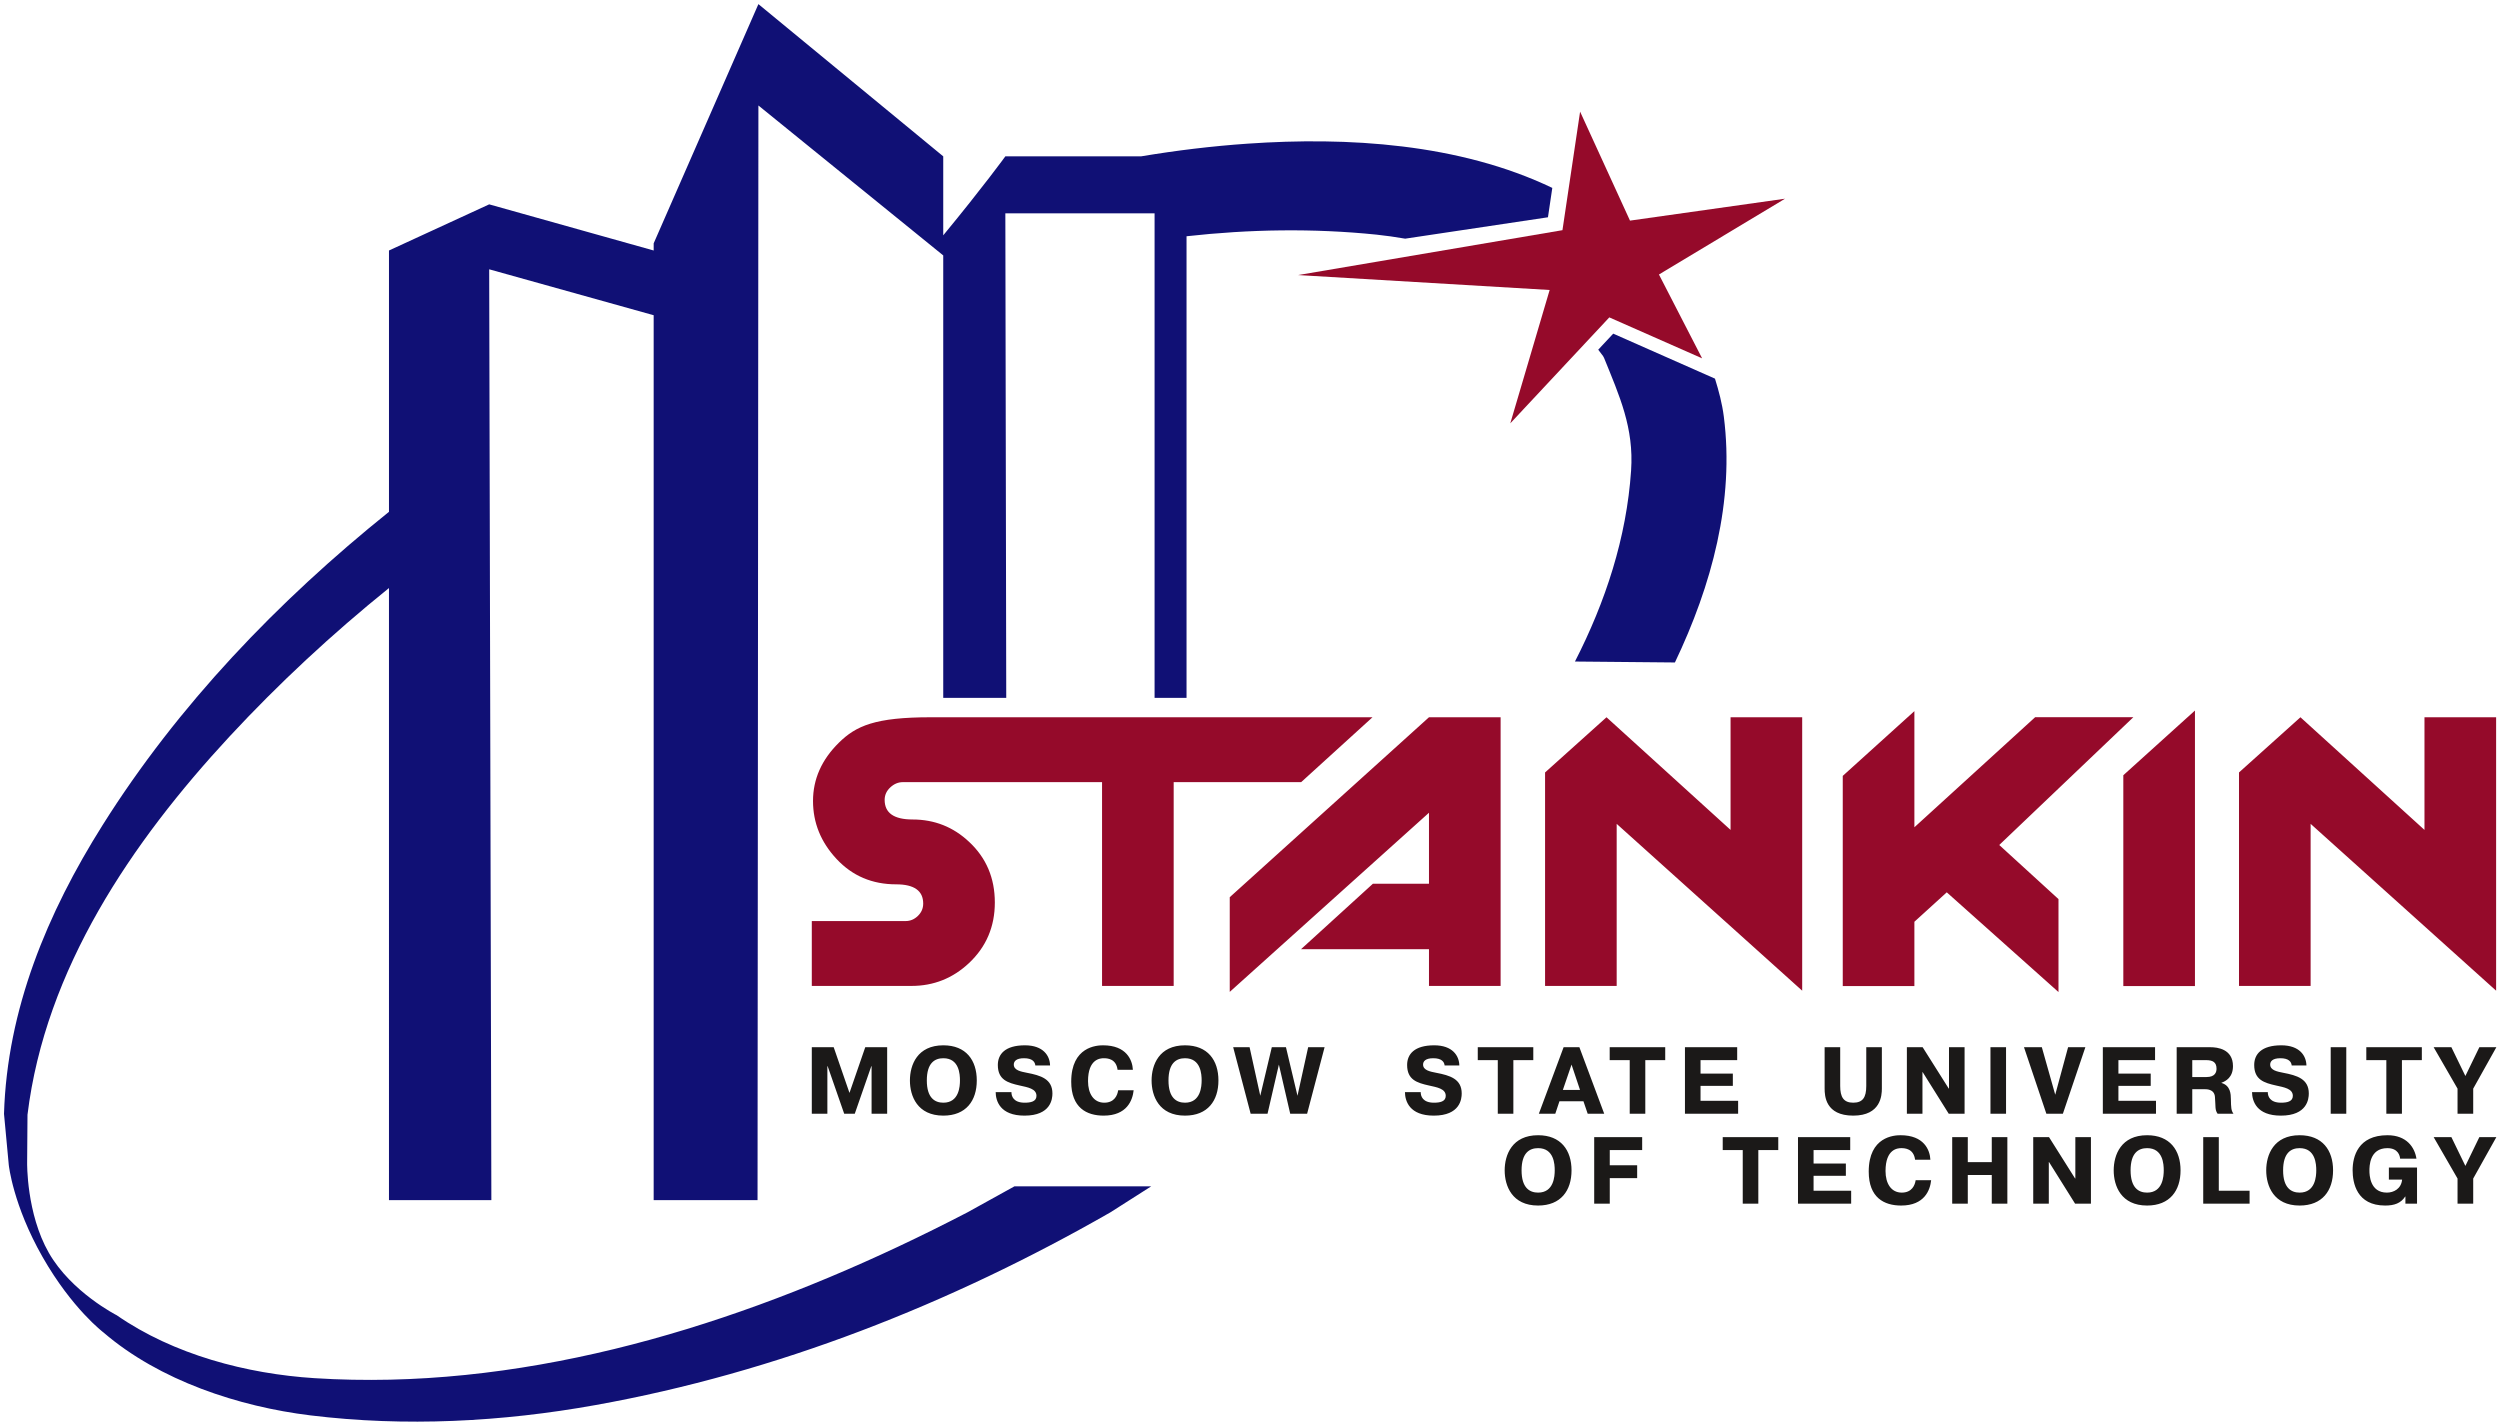 <svg width="575" height="327" viewBox="0 0 575 327" fill="none" xmlns="http://www.w3.org/2000/svg">
<path fill-rule="evenodd" clip-rule="evenodd" d="M570.251 261.537H574.163L568.838 271.065V276.836H565.234V271.065L559.739 261.537H563.819L567.037 268.161L570.251 261.537ZM555.917 268.529V276.836H553.245V275.198H553.201C552.182 276.747 550.702 277.275 548.596 277.275C542.015 277.275 541.103 272.05 541.103 269.143C541.103 266.04 542.318 261.101 549.117 261.101C553.526 261.101 555.392 263.899 555.783 266.499L552.026 266.498C551.983 265.886 551.615 264.074 549.094 264.074C544.927 264.074 544.969 268.379 544.969 269.252C544.969 270.171 545.053 274.301 548.986 274.301C550.55 274.301 552.286 273.428 552.485 271.305H549.442V268.529H555.917V268.529ZM532.741 269.186C532.741 267.808 532.587 264.073 528.917 264.073C526.941 264.073 525.115 265.145 525.115 269.186C525.115 273.186 526.941 274.301 528.917 274.301C532.566 274.301 532.741 270.475 532.741 269.186ZM521.23 269.186C521.23 265.624 522.922 261.101 528.917 261.101C534.152 261.101 536.606 264.557 536.606 269.186C536.606 273.82 534.152 277.275 528.917 277.275C522.924 277.275 521.23 272.751 521.23 269.186ZM517.406 276.836H506.74V261.537H510.324V273.863H517.406V276.836ZM497.662 269.186C497.662 267.808 497.51 264.073 493.836 264.073C491.86 264.073 490.035 265.145 490.035 269.186C490.038 273.186 491.86 274.301 493.836 274.301C497.488 274.301 497.658 270.475 497.662 269.186ZM486.152 269.186C486.152 265.624 487.841 261.101 493.836 261.101C499.075 261.101 501.527 264.557 501.527 269.186C501.531 273.82 499.073 277.275 493.836 277.275C487.843 277.275 486.15 272.751 486.152 269.186ZM471.226 267.265V276.836H467.642V261.537H471.272L477.266 271.044H477.329V261.537H480.915V276.836H477.266L471.272 267.265H471.226ZM452.592 276.836H449.006V261.537H452.592V267.285H458.107V261.537H461.693V276.836H458.107V270.256H452.592V276.836ZM444.165 271.44C443.923 273.733 442.642 277.275 437.255 277.275C433.37 277.275 429.806 275.481 429.806 269.469C429.807 261.408 435.671 261.101 437.125 261.101C442.514 261.101 443.882 264.487 443.988 266.739H440.471C440.144 264.182 438.127 264.073 437.3 264.073C436.497 264.073 433.671 264.226 433.671 269.339C433.673 272.224 434.976 274.301 437.409 274.301C439.755 274.301 440.445 272.572 440.601 271.44H444.165ZM424.549 267.616V270.434H417.121V273.863H425.767V276.836H413.538V261.537H425.549V264.511H417.121V267.616H424.549ZM396.226 264.511V261.537H409.001V264.511H404.415V276.836H400.83V264.511H396.226ZM376.547 268.004V270.978H370.247V276.836H366.665V261.537H377.699V264.511H370.247V268.004H376.547ZM357.587 269.186C357.587 267.808 357.435 264.073 353.763 264.073C351.787 264.073 349.962 265.145 349.962 269.186C349.962 273.186 351.787 274.301 353.763 274.301C357.411 274.301 357.587 270.475 357.587 269.186ZM346.075 269.186C346.075 265.624 347.768 261.101 353.763 261.101C358.996 261.101 361.452 264.557 361.452 269.186C361.454 273.82 358.996 277.275 353.763 277.275C347.768 277.275 346.075 272.751 346.075 269.186ZM570.251 240.86H574.163L568.838 250.387V256.155H565.234V250.387L559.739 240.86H563.819L567.037 247.48L570.251 240.86ZM544.25 243.828V240.86H557.023V243.828H552.444V256.155H548.858V243.828H544.25ZM536.063 240.86H539.645V256.155H536.063V240.86ZM521.598 251.192C521.574 252.133 522.076 253.62 524.638 253.62C525.986 253.62 527.352 253.379 527.352 252.05C527.352 250.387 525.333 250.08 523.487 249.664C520.747 249.054 518.468 248.353 518.468 244.945C518.47 242.476 520.122 240.422 524.703 240.422C528.919 240.422 530.436 242.826 530.48 245.054L527.092 245.052C527.008 244.225 526.419 243.393 524.487 243.393C522.706 243.393 522.141 244.09 522.141 244.856C522.141 246.189 523.833 246.476 525.138 246.739C528.33 247.347 531.025 248.157 531.025 251.502C531.025 252.747 530.676 256.595 524.593 256.595C518.988 256.595 517.992 253.228 517.968 251.193H521.598V251.192ZM504.221 247.719H507.5C509.521 247.719 509.801 246.539 509.801 245.798C509.802 244.29 508.913 243.828 507.37 243.828H504.221V247.719ZM500.635 240.86H508.413C509.956 240.86 513.584 241.252 513.584 245.206C513.584 247.787 511.932 248.682 510.933 249.03V249.076C513.042 249.686 513.086 251.676 513.103 252.788C513.149 254.735 513.147 255.371 513.692 256.155H510.043C509.392 255.194 509.63 254.602 509.435 252.266C509.283 250.43 507.39 250.517 506.979 250.517H504.221V256.155H500.635V240.86ZM494.664 246.933V249.753H487.235V253.183H495.879V256.155H483.653V240.86H495.664V243.828H487.235V246.933H494.664ZM475.66 240.86H479.634L474.464 256.155H470.663L465.517 240.86H469.622L472.704 251.785L475.66 240.86ZM457.806 240.86H461.39V256.155H457.806V240.86ZM442.165 246.581V256.155H438.582V240.86H442.209L448.206 250.363H448.27V240.86H451.854V256.155H448.206L442.209 246.581H442.165ZM423.246 240.86V249.775C423.246 252.309 424.008 253.62 426.244 253.62C428.442 253.62 429.241 252.394 429.241 249.777V240.86H432.829V250.363C432.829 251.915 432.608 256.594 426.244 256.594C419.837 256.594 419.664 252.026 419.664 250.365V240.86H423.246ZM398.554 246.933V249.753H391.123V253.183H399.769V256.155H387.539V240.86H399.552V243.828H391.123V246.933H398.554ZM370.228 243.828V240.86H383.001V243.828H378.419V256.155H374.835V243.828H370.228ZM363.406 250.691L361.454 244.856L359.456 250.691H363.406ZM363.257 240.86L368.968 256.155H365.168L364.192 253.291H358.673L357.718 256.155H353.936L359.629 240.86H363.257ZM339.886 243.828V240.86H352.657V243.828H348.073V256.155H344.491V243.828H339.886ZM326.768 251.192C326.745 252.133 327.243 253.62 329.807 253.62C331.155 253.62 332.521 253.379 332.521 252.05C332.521 250.387 330.504 250.08 328.656 249.664C325.916 249.054 323.639 248.353 323.639 244.945C323.639 242.476 325.29 240.422 329.87 240.422C334.086 240.422 335.605 242.826 335.648 245.054L332.263 245.052C332.175 244.225 331.588 243.393 329.651 243.393C327.872 243.393 327.308 244.09 327.308 244.856C327.309 246.189 329 246.476 330.307 246.739C333.501 247.347 336.193 248.157 336.193 251.502C336.193 252.747 335.843 256.595 329.762 256.595C324.161 256.595 323.159 253.228 323.137 251.193H326.768V251.192ZM291.533 256.155H287.648L283.632 240.86H287.406L289.863 252.024L292.514 240.86H295.771L298.422 252.024L300.876 240.86H304.655L300.636 256.155H296.749L294.143 244.856L291.533 256.155ZM276.377 248.507C276.377 247.129 276.224 243.393 272.553 243.393C270.577 243.393 268.753 244.466 268.753 248.507C268.753 252.507 270.577 253.62 272.553 253.62C276.2 253.62 276.375 249.796 276.377 248.507ZM264.866 248.507C264.866 244.945 266.558 240.422 272.553 240.422C277.79 240.422 280.241 243.874 280.241 248.507C280.241 253.139 277.79 256.594 272.553 256.594C266.558 256.594 264.866 252.07 264.866 248.507ZM260.739 250.757C260.497 253.052 259.217 256.594 253.831 256.594C249.944 256.594 246.38 254.8 246.38 248.791C246.381 240.727 252.245 240.422 253.699 240.422C259.088 240.422 260.455 243.808 260.564 246.06H257.043C256.72 243.499 254.699 243.393 253.874 243.393C253.071 243.393 250.245 243.545 250.245 248.66C250.245 251.545 251.548 253.62 253.98 253.62C256.33 253.62 257.023 251.893 257.177 250.757H260.739ZM232.632 251.192C232.611 252.133 233.109 253.62 235.671 253.62C237.017 253.62 238.387 253.379 238.387 252.05C238.387 250.387 236.366 250.08 234.52 249.664C231.784 249.054 229.501 248.353 229.501 244.945C229.503 242.476 231.154 240.422 235.738 240.422C239.95 240.422 241.471 242.826 241.516 245.054L238.127 245.052C238.039 244.225 237.452 243.393 235.522 243.393C233.739 243.393 233.172 244.09 233.172 244.856C233.172 246.189 234.868 246.476 236.173 246.739C239.363 247.347 242.058 248.157 242.058 251.502C242.058 252.747 241.711 256.595 235.628 256.595C230.025 256.595 229.025 253.228 229.005 251.193H232.632V251.192ZM220.79 248.507C220.79 247.129 220.641 243.393 216.97 243.393C214.992 243.393 213.17 244.466 213.17 248.507C213.17 252.507 214.992 253.62 216.97 253.62C220.619 253.62 220.79 249.796 220.79 248.507ZM209.281 248.507C209.281 244.945 210.976 240.422 216.97 240.422C222.207 240.422 224.66 243.874 224.66 248.507C224.66 253.139 222.205 256.594 216.97 256.594C210.976 256.594 209.279 252.07 209.281 248.507ZM190.364 245.23H190.295V256.155H186.713V240.86H191.751L195.38 251.371L199.008 240.86H204.048V256.155H200.464V245.23H200.397L196.599 256.155H194.164L190.364 245.23Z" fill="#1B1918"/>
<path fill-rule="evenodd" clip-rule="evenodd" d="M214.04 164.97C201.301 164.97 196.892 166.927 192.933 170.832C188.973 174.739 186.994 179.204 186.994 184.226C186.996 189.251 188.799 193.701 192.424 197.58C196.046 201.459 200.604 203.397 206.107 203.397C210.261 203.397 212.337 204.875 212.337 207.825C212.337 208.92 211.932 209.863 211.118 210.655C210.304 211.445 209.367 211.843 208.306 211.843H186.713V226.763H209.645C214.721 226.763 219.131 225.015 222.868 221.508C226.83 217.781 228.811 213.14 228.811 207.58C228.812 201.966 226.848 197.32 222.916 193.649C219.267 190.202 214.919 188.481 209.866 188.481C205.598 188.478 203.468 186.978 203.468 183.974C203.468 182.863 203.9 181.905 204.768 181.101C205.632 180.293 206.596 179.893 207.662 179.893H253.472V226.763H269.946V179.893H299.266L315.677 164.97H214.04ZM574.108 164.97V227.857L531.443 189.485V226.763H514.969V177.663L529.102 164.97L557.63 190.879V164.97H574.108ZM504.839 163.424V226.801H488.363V178.305L504.839 163.424ZM468.09 164.951H490.677L459.826 194.348L473.452 206.793V228.171L447.757 205.235L440.309 212.005V226.801H423.834V178.453L440.309 163.562V190.273L468.09 164.951ZM414.503 164.97V227.857L371.836 189.485V226.763H355.366V177.663L369.499 164.97L398.029 190.879V164.97H414.503ZM345.141 164.97V226.763H328.665V218.318H299.234L315.768 203.257H328.665V186.93L282.841 228.134V206.358L328.665 164.97H345.141Z" fill="#950A2A"/>
<path fill-rule="evenodd" clip-rule="evenodd" d="M316.625 53.97C318.786 54.191 320.987 54.518 323.193 54.894L356.029 49.974L357.029 43.219C335.635 32.978 309.914 31.447 286.901 33.045C278.716 33.611 270.547 34.605 262.444 35.96H231.231C231.231 35.96 226.156 42.954 216.945 54.128V35.96L174.433 0.947L150.345 55.969V57.615L112.513 47.001L89.465 57.615V117.715C63.867 138.279 40.899 162.257 23.593 189.783C10.89 209.967 1.642 232.147 0.921 256.192L2.02 267.949C2.02 267.949 2.981 277.166 9.791 289.107C16.601 301.049 23.807 306.473 23.807 306.473C36.694 317.558 54.957 323.528 71.412 325.54C93.187 328.197 115.397 327.045 136.998 323.16C178.547 315.708 218.629 299.906 255.373 278.851L264.787 272.85H233.336L222.495 278.851C217.212 281.594 211.888 284.231 206.514 286.76C165.014 306.267 118.646 319.922 72.374 316.981C56.77 315.991 39.919 311.574 26.854 302.51C26.854 302.51 16.419 297.221 11.231 288.15C6.045 279.079 6.241 267.394 6.241 267.394L6.324 256.39C10.413 222.902 30.312 193.659 52.762 169.429C64.093 157.208 76.391 145.796 89.463 135.25L89.464 276.034H113.014L112.513 61.938L150.344 72.502V276.034H174.235L174.433 24.261L216.945 58.746V160.516H231.436L231.23 49.059H265.553V160.516H272.904V54.338C287.396 52.728 302.014 52.471 316.625 53.97ZM396.479 95.817C396.098 92.834 395.332 89.943 394.445 87.086L371.041 76.738L367.593 80.431C367.959 80.914 368.326 81.407 368.7 81.89C368.775 82.026 368.851 82.167 368.93 82.31C372.473 91.06 375.825 98.389 375.152 108.224C374.108 123.707 369.271 138.41 362.239 152.152L385.23 152.368C393.696 134.622 398.965 115.186 396.479 95.817Z" fill="#101075"/>
<path fill-rule="evenodd" clip-rule="evenodd" d="M363.423 25.679L374.896 50.742L410.564 45.699L381.557 63.136L391.489 82.421L370.142 72.999L347.368 97.365L356.419 66.698L298.554 63.265L359.364 52.942L363.423 25.679Z" fill="#950A2A"/>
</svg>
